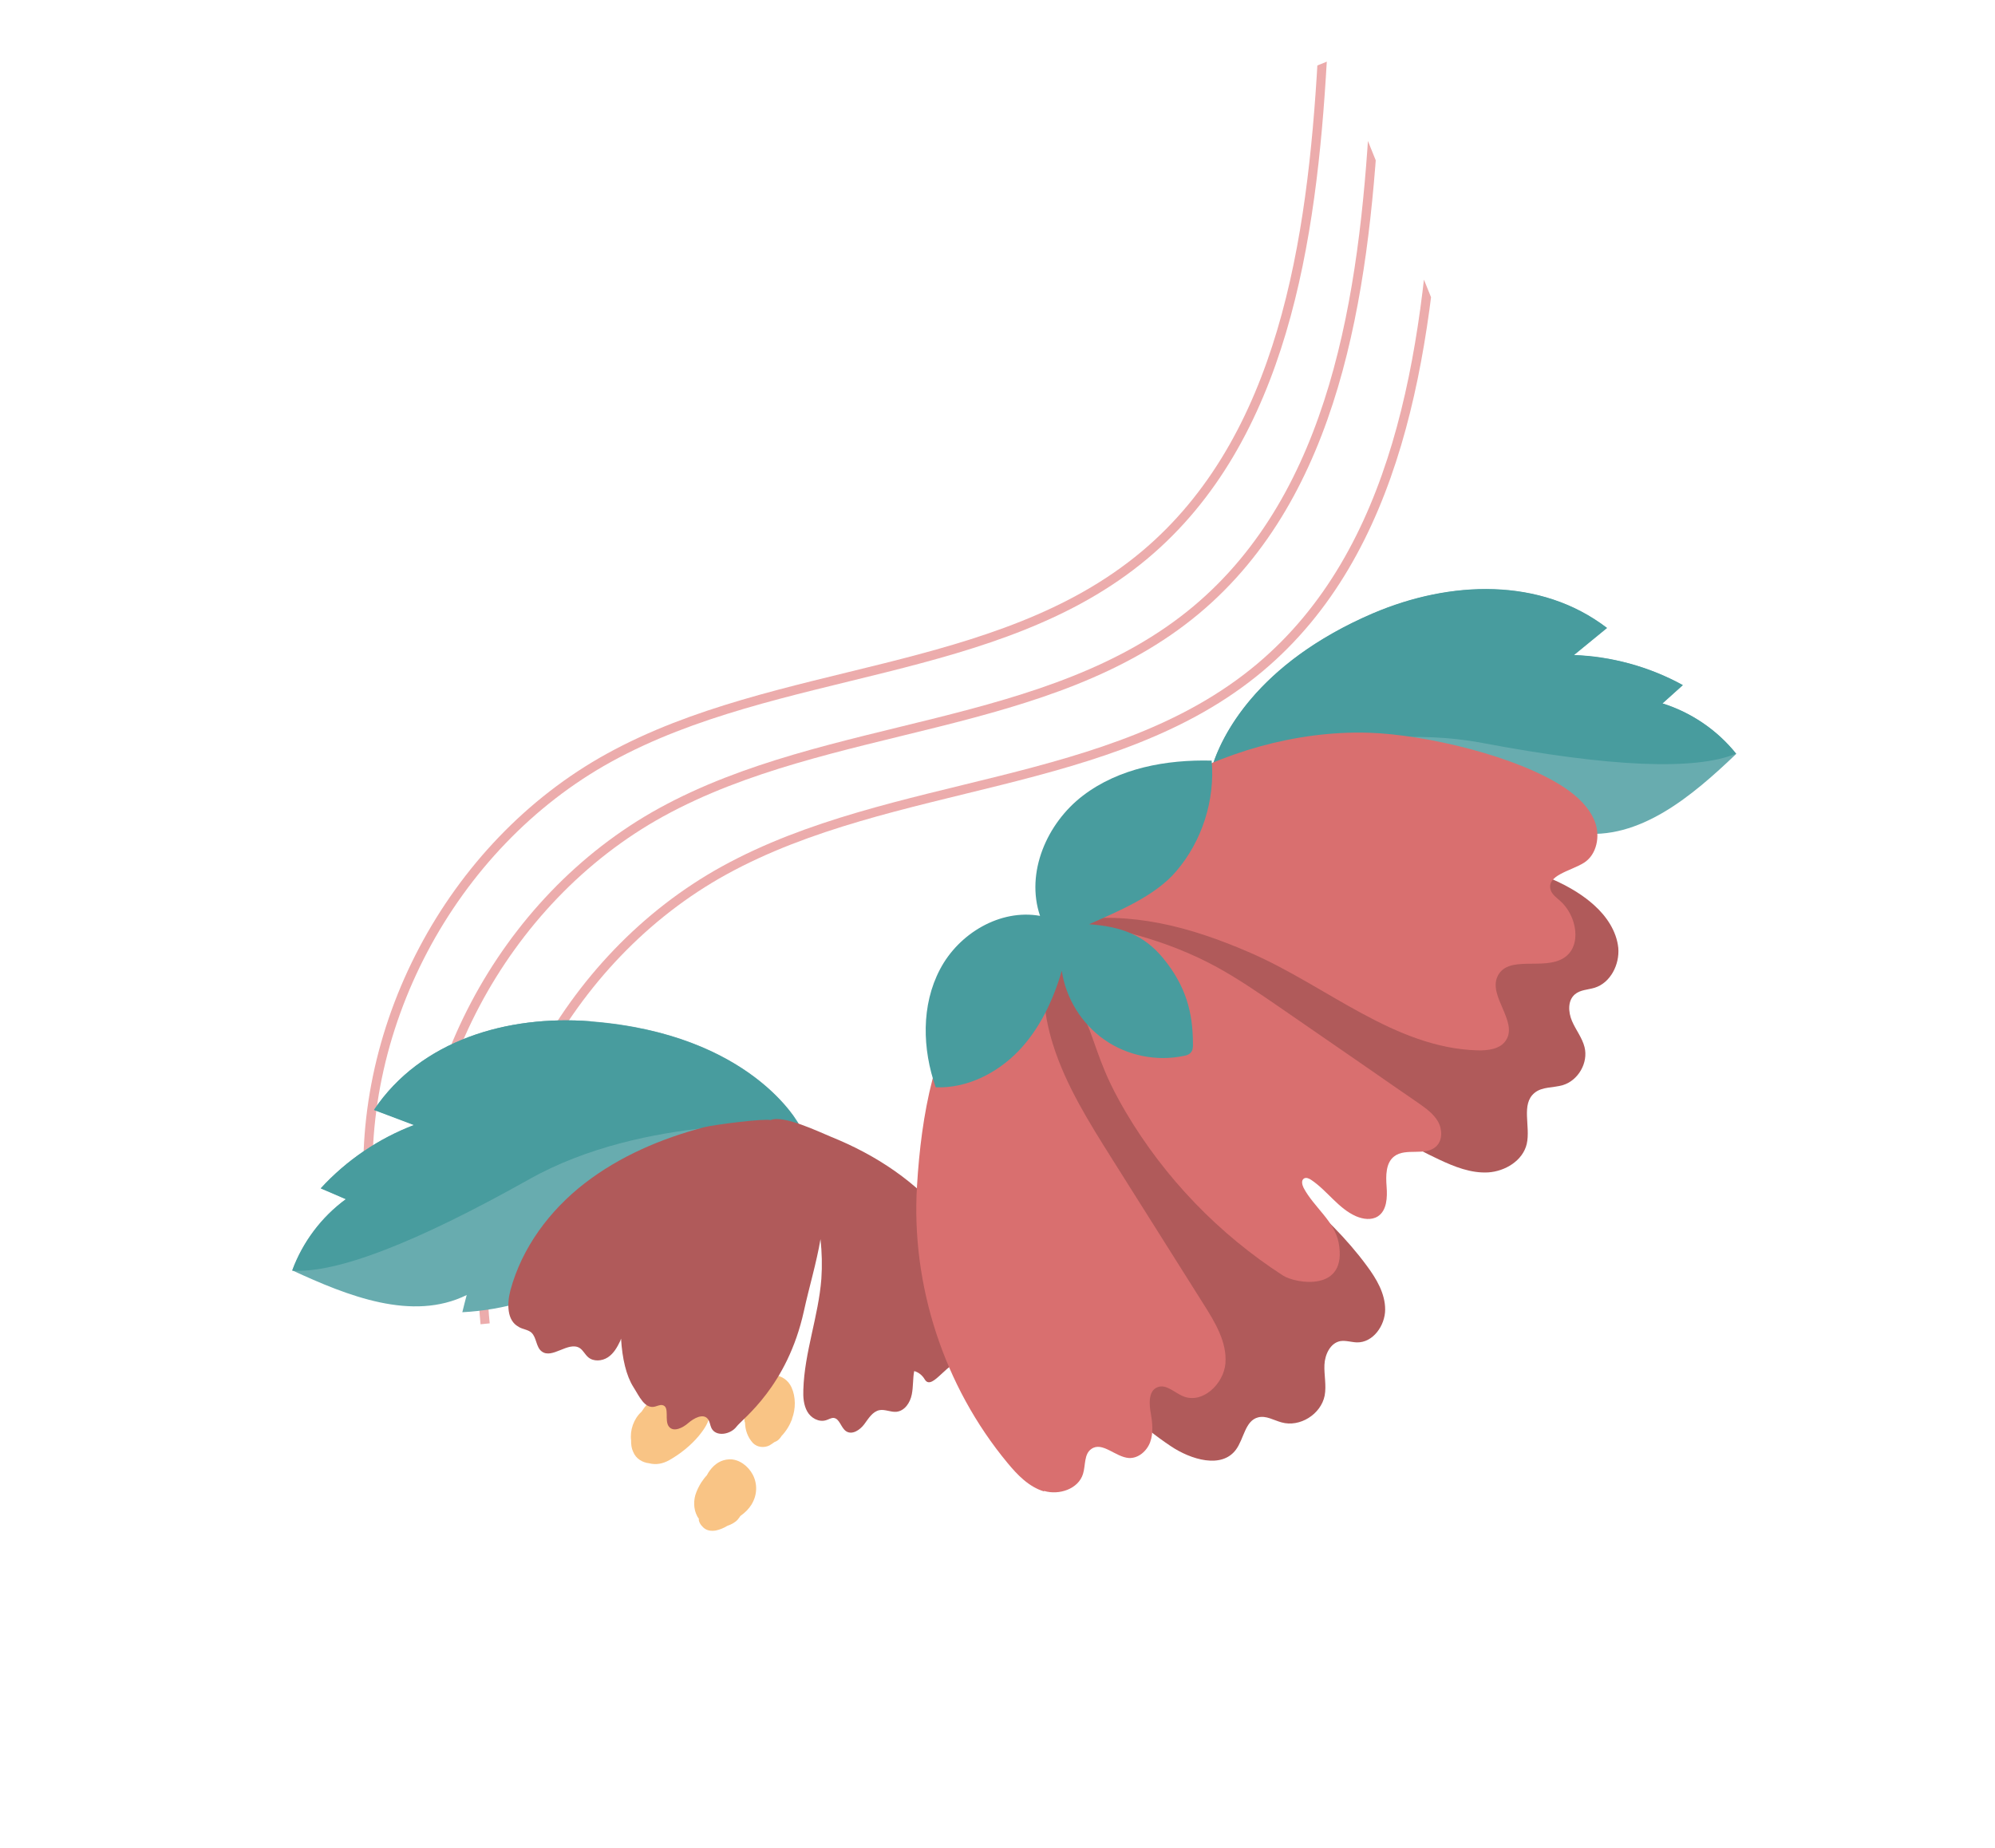 <svg width="163" height="151" viewBox="0 0 163 151" fill="none" xmlns="http://www.w3.org/2000/svg">
<g clip-path="url(#clip0_2973_4985)">
<path d="M30.232 98.961C28.761 84.275 36.798 69.057 49.77 61.912C63.537 54.333 81.499 55.433 93.523 45.348C104.843 35.855 107.195 19.625 108.036 4.916" stroke="#ECACAC" stroke-width="0.75" stroke-miterlimit="10"/>
<path d="M34.471 103.431C33.001 88.745 41.037 73.527 54.009 66.382C67.776 58.803 85.739 59.903 97.763 49.818C109.083 40.325 111.434 24.095 112.276 9.387" stroke="#ECACAC" stroke-width="0.75" stroke-miterlimit="10"/>
<path d="M39.637 108.171C38.166 93.486 46.203 78.268 59.174 71.122C72.942 63.543 90.904 64.643 102.928 54.558C114.248 45.066 116.599 28.836 117.441 14.127" stroke="#ECACAC" stroke-width="0.75" stroke-miterlimit="10"/>
</g>
<g clip-path="url(#clip1_2973_4985)">
<path d="M47.415 106.954L47.453 104.388C44.504 106.063 41.165 107.049 37.774 107.224C37.886 106.752 38.013 106.273 38.132 105.818C33.685 108.013 28.398 105.893 23.88 103.803C24.731 101.482 26.268 99.43 28.268 97.972C27.591 97.68 26.899 97.395 26.214 97.087C28.315 94.804 30.953 93.019 33.837 91.913C32.746 91.501 31.655 91.09 30.563 90.678C34.356 85.014 41.453 82.92 48.261 83.453C61.463 84.48 65.309 91.91 65.309 91.91C65.309 91.91 63.326 102.997 47.422 106.971L47.415 106.954Z" fill="#68ACAF"/>
<path d="M48.262 83.453C41.453 82.92 34.357 85.014 30.555 90.702C31.647 91.114 32.738 91.525 33.829 91.937C30.921 93.035 28.299 94.812 26.206 97.111C26.883 97.403 27.576 97.688 28.26 97.996C26.276 99.447 24.723 101.506 23.872 103.826C27.497 104.057 33.934 101.583 43.256 96.35C52.699 91.038 65.301 91.934 65.301 91.934C65.301 91.934 65.09 91.618 64.769 91.115C63.332 89.157 58.767 84.282 48.254 83.477L48.262 83.453Z" fill="#489C9E"/>
<path d="M120.57 72.102C120.286 71.303 119.994 70.488 119.709 69.689C123.04 70.339 126.526 70.198 129.8 69.282C129.542 68.869 129.268 68.463 129.017 68.066C133.934 68.711 138.266 65.038 141.858 61.601C140.317 59.673 138.191 58.225 135.831 57.487C136.384 56.983 136.944 56.495 137.496 55.991C134.771 54.492 131.707 53.654 128.593 53.537C129.493 52.806 130.401 52.051 131.301 51.32C125.868 47.16 118.479 47.444 112.199 50.121C100.026 55.33 98.789 63.588 98.789 63.588C98.789 63.588 104.242 73.453 120.594 72.111L120.57 72.102Z" fill="#68ACAF"/>
<path d="M112.191 50.105C118.471 47.428 125.861 47.144 131.294 51.304C130.394 52.035 129.485 52.79 128.585 53.521C131.675 53.63 134.763 54.476 137.488 55.975C136.936 56.479 136.376 56.967 135.824 57.471C138.184 58.209 140.309 59.657 141.85 61.585C138.481 62.964 131.597 62.686 121.093 60.703C110.437 58.692 98.798 63.565 98.798 63.565C98.798 63.565 98.883 63.205 99.044 62.63C99.759 60.316 102.525 54.249 112.207 50.097L112.191 50.105Z" fill="#489C9E"/>
<path d="M57.952 115.831C57.807 116.398 57.472 116.858 57.113 117.309C56.444 118.108 55.601 118.791 54.68 119.313C54.147 119.609 53.601 119.712 53.034 119.566C52.467 119.5 51.959 119.187 51.734 118.637C51.594 118.346 51.559 118.025 51.564 117.704C51.456 116.86 51.774 115.95 52.392 115.375C52.392 115.375 52.392 115.375 52.408 115.367C52.965 114.502 53.729 113.777 54.626 113.287C55.191 112.976 55.834 112.826 56.465 112.981C57.031 113.127 57.53 113.545 57.778 114.063C58.05 114.629 58.105 115.24 57.96 115.847L57.952 115.831Z" fill="#F9C485"/>
<path d="M61.427 122.902C61.181 123.299 60.872 123.607 60.5 123.865C60.426 123.96 60.361 124.071 60.271 124.174C60.035 124.427 59.728 124.574 59.422 124.681C59.131 124.861 58.801 124.999 58.455 125.066C58.158 125.109 57.87 125.088 57.616 124.931C57.386 124.783 57.15 124.498 57.098 124.224C57.083 124.192 57.099 124.144 57.108 124.12C56.707 123.576 56.622 122.82 56.817 122.15C56.926 121.799 57.099 121.456 57.288 121.147C57.427 120.941 57.583 120.727 57.754 120.545C57.828 120.41 57.902 120.275 58 120.148C58.4 119.617 58.91 119.273 59.591 119.244C60.393 119.218 61.129 119.8 61.495 120.48C61.908 121.257 61.871 122.171 61.403 122.934L61.427 122.902Z" fill="#F9C485"/>
<path d="M64.719 115.946C64.527 116.456 64.24 116.932 63.857 117.335C63.726 117.558 63.539 117.747 63.281 117.831C63.151 117.933 62.998 118.027 62.86 118.112C62.425 118.322 61.865 118.272 61.51 117.905C61.084 117.432 60.885 116.851 60.87 116.241C60.846 116.193 60.823 116.144 60.832 116.08C60.662 115.147 61.019 114.278 61.559 113.541C61.714 113.327 61.87 113.113 62.04 112.932C62.334 112.592 62.786 112.375 63.242 112.374C63.867 112.393 64.421 112.804 64.669 113.361C65.026 114.146 65.02 115.124 64.711 115.93L64.719 115.946Z" fill="#F9C485"/>
<path d="M42.41 108.442C42.736 108.624 43.144 108.647 43.421 108.892C43.847 109.285 43.788 110.07 44.255 110.423C45.11 111.087 46.43 109.577 47.359 110.147C47.645 110.328 47.792 110.676 48.061 110.905C48.496 111.273 49.185 111.221 49.655 110.916C50.14 110.603 50.428 110.087 50.676 109.569C50.709 109.514 50.71 109.434 50.743 109.378C50.839 111.024 51.17 112.418 51.749 113.334C52.219 114.064 52.66 115.147 53.512 114.937C53.705 114.884 53.914 114.783 54.106 114.811C54.761 114.934 54.248 116.057 54.657 116.577C55.042 117.049 55.793 116.669 56.239 116.275C56.702 115.874 57.445 115.477 57.822 115.933C58.004 116.144 58.007 116.441 58.124 116.684C58.481 117.428 59.677 117.232 60.176 116.575C60.674 115.917 64.326 113.307 65.684 107.121C66.113 105.162 66.712 103.183 67.037 101.255C67.157 102.332 67.181 103.415 67.108 104.505C66.87 107.566 65.73 110.483 65.636 113.554C65.611 114.164 65.657 114.798 65.954 115.333C66.25 115.867 66.901 116.232 67.489 116.049C67.698 115.988 67.876 115.863 68.093 115.859C68.605 115.891 68.697 116.663 69.134 116.951C69.626 117.273 70.257 116.85 70.608 116.383C70.959 115.915 71.28 115.343 71.859 115.225C72.317 115.144 72.777 115.401 73.235 115.36C73.916 115.292 74.367 114.617 74.497 113.938C74.627 113.298 74.573 112.647 74.694 112.032C75.037 112.126 75.346 112.356 75.565 112.728C76.19 113.742 77.579 110.885 78.66 111.401C78.923 111.534 79.111 111.802 79.382 111.911C79.924 112.088 80.381 111.51 80.589 110.992C81.356 108.992 81.037 106.716 80.29 104.705C78.943 101.032 76.298 97.922 73.095 95.677C71.478 94.543 69.73 93.63 67.906 92.893C66.943 92.5 63.992 91.07 62.96 91.526C62.474 91.381 58.333 91.896 57.504 92.115C54.014 93.034 50.62 94.485 47.768 96.691C44.915 98.897 42.643 101.939 41.702 105.437C41.422 106.508 41.401 107.911 42.379 108.417L42.41 108.442Z" fill="#B05A5A"/>
<path d="M112.617 68.014C116.609 68.347 120.468 69.52 124.245 70.852C126.389 71.594 128.563 72.442 130.247 73.962C131.259 74.87 132.082 76.088 132.221 77.454C132.337 78.812 131.586 80.307 130.29 80.711C129.735 80.878 129.119 80.875 128.68 81.245C128.072 81.756 128.13 82.704 128.44 83.431C128.749 84.158 129.276 84.801 129.465 85.567C129.782 86.848 128.944 88.285 127.697 88.665C126.916 88.901 126.005 88.781 125.38 89.3C124.253 90.22 125.067 92.039 124.742 93.469C124.425 94.836 122.978 95.71 121.591 95.799C120.18 95.879 118.826 95.334 117.569 94.743C108.334 90.398 101.024 82.7 91.937 78.045C91.015 77.572 86.135 76.093 86.216 75.516C86.392 74.396 90.948 72.925 91.948 72.485C96.117 70.622 100.49 69.06 105.01 68.343C107.539 67.944 110.113 67.803 112.681 68.024L112.617 68.014Z" fill="#B05A5A"/>
<path d="M99.772 92.002C103.76 95.8 108.407 98.984 111.673 103.428C112.458 104.485 113.177 105.692 113.173 107.008C113.17 108.324 112.172 109.719 110.867 109.689C110.402 109.673 109.948 109.513 109.506 109.585C108.687 109.74 108.248 110.687 108.212 111.521C108.175 112.355 108.387 113.209 108.23 114.041C107.927 115.56 106.205 116.646 104.713 116.227C104.075 116.056 103.44 115.644 102.789 115.817C101.728 116.088 101.642 117.563 100.979 118.458C99.81 120.035 97.299 119.27 95.657 118.167C90.779 114.915 87.126 110.079 84.344 104.905C81.889 100.331 80.001 95.324 79.854 90.139C79.76 86.799 80.451 83.401 82.009 80.443C82.899 78.742 86.149 73.558 88.48 75.683C89.294 76.427 89.763 78.81 90.34 79.847C91.191 81.37 92.114 82.838 93.102 84.274C95.063 87.076 97.291 89.689 99.771 92.042L99.772 92.002Z" fill="#B05A5A"/>
<path d="M85.301 121.826C86.529 122.192 88.107 121.673 88.486 120.436C88.705 119.734 88.558 118.809 89.173 118.394C90.064 117.767 91.142 119.061 92.23 119.136C93.006 119.181 93.704 118.567 93.972 117.842C94.239 117.116 94.163 116.297 94.03 115.524C93.882 114.719 93.818 113.635 94.575 113.351C95.276 113.074 95.931 113.775 96.631 114.076C98.215 114.769 99.994 113.098 100.124 111.383C100.253 109.669 99.284 108.064 98.368 106.612L90.856 94.69C88.994 91.722 87.092 88.713 86.037 85.358C85.616 84.027 85.348 82.642 85.273 81.245C85.24 80.763 85.482 78.497 85.497 76.996C85.645 77.224 85.794 77.451 85.872 77.613C87.041 79.759 88.17 81.944 89.042 84.213C89.45 85.311 89.81 86.433 90.266 87.508C90.746 88.671 91.346 89.796 91.986 90.882C95.158 96.248 99.592 100.848 104.828 104.227C105.836 104.878 110.158 105.649 109.37 101.528C109.028 99.781 107.346 98.637 106.513 97.067C106.388 96.808 106.298 96.453 106.54 96.297C106.726 96.188 106.957 96.296 107.131 96.411C108.448 97.292 109.347 98.751 110.804 99.386C111.377 99.628 112.056 99.72 112.574 99.392C113.318 98.915 113.358 97.841 113.291 96.957C113.224 96.073 113.216 95.022 113.913 94.489C114.853 93.758 116.46 94.5 117.337 93.68C117.873 93.184 117.854 92.277 117.487 91.637C117.121 90.997 116.494 90.561 115.892 90.134C114.496 89.171 113.109 88.225 111.729 87.255C109.327 85.601 106.917 83.932 104.514 82.278C102.825 81.118 101.136 79.958 99.333 78.973C97.322 77.888 95.172 77.049 92.971 76.434C91.662 76.066 90.321 75.755 88.987 75.54C88.579 75.476 87.965 75.314 87.341 75.215C92.391 74.482 97.1 75.645 102.225 77.883C108.432 80.596 113.948 85.632 120.714 85.827C121.579 85.85 122.574 85.73 123.041 85.008C124.049 83.469 121.565 81.397 122.366 79.757C123.234 78.007 126.106 79.316 127.755 78.284C129.3 77.324 128.833 74.781 127.449 73.594C127.172 73.348 126.839 73.11 126.708 72.755C126.294 71.52 128.318 71.186 129.417 70.498C130.468 69.834 130.755 68.323 130.316 67.16C129.877 65.997 128.905 65.09 127.874 64.391C124.028 61.798 116.461 60.017 111.825 59.873C99.839 59.517 87.445 67.201 85.296 75.38C85.183 75.475 85.093 75.578 85.075 75.706C82.869 76.487 80.344 79.292 79.664 80.275C76.356 85.089 75.274 91.064 74.923 96.907C74.426 105.01 77.122 113.271 82.316 119.537C83.126 120.522 84.073 121.501 85.301 121.866L85.301 121.826Z" fill="#D96F6F"/>
<path d="M96.109 71.184C98.22 68.716 99.279 65.381 98.999 62.151C95.3 62.056 91.428 62.76 88.479 65.013C85.53 67.265 83.779 71.311 84.976 74.838C81.717 74.253 78.338 76.273 76.805 79.2C75.255 82.134 75.354 85.73 76.453 88.845C78.983 88.945 81.428 87.71 83.185 85.911C84.934 84.096 86.051 81.748 86.752 79.321C87.079 81.573 88.377 83.657 90.232 84.956C92.087 86.255 94.491 86.753 96.725 86.278C96.926 86.241 97.119 86.188 97.265 86.038C97.468 85.841 97.481 85.536 97.469 85.263C97.458 82.76 96.922 80.609 95.041 78.306C93.499 76.419 91.628 75.705 88.979 75.523C91.318 74.48 94.388 73.225 96.109 71.184Z" fill="#489C9E"/>
</g>
<defs>
<clipPath id="clip0_2973_4985">
<rect width="113.546" height="70.477" fill="white" transform="translate(3.76 47.302) rotate(-21.993)"/>
</clipPath>
<clipPath id="clip1_2973_4985">
<rect width="124.62" height="58.848" fill="white" transform="translate(19.109 93.869) rotate(-25.651)"/>
</clipPath>
</defs>
</svg>
